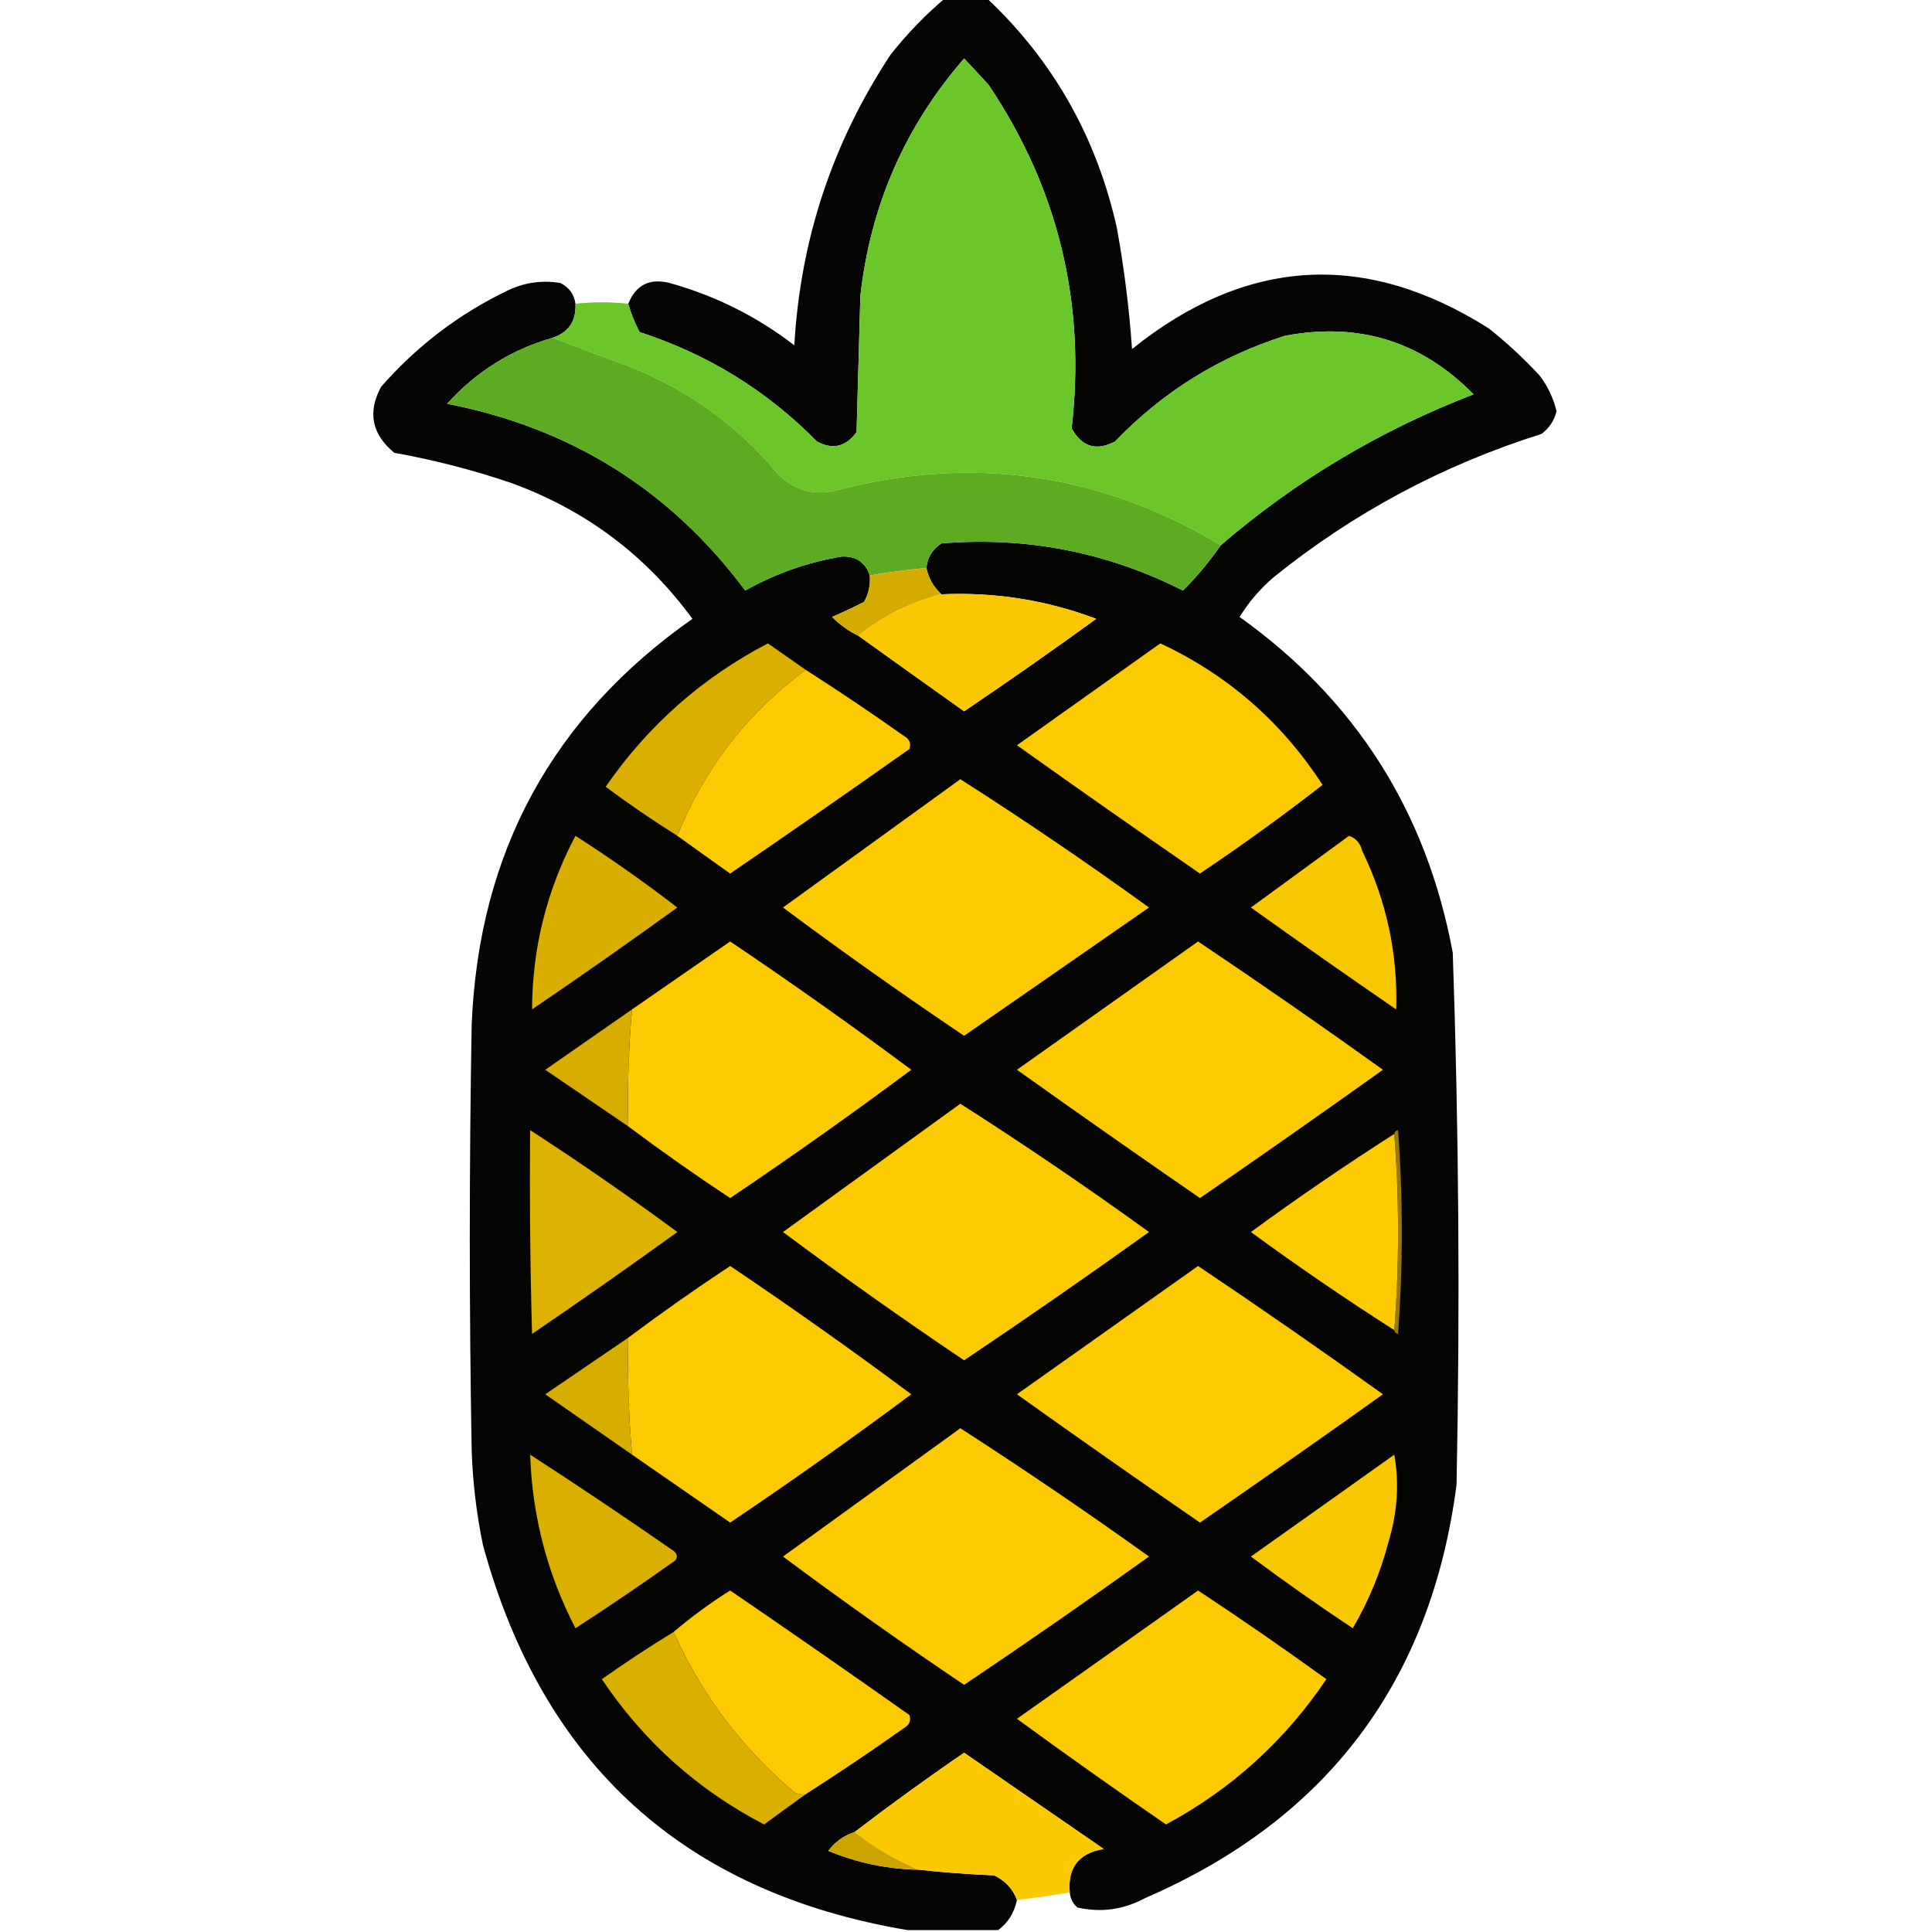<?xml version="1.0" encoding="UTF-8"?>
<!DOCTYPE svg PUBLIC "-//W3C//DTD SVG 1.1//EN" "http://www.w3.org/Graphics/SVG/1.1/DTD/svg11.dtd">
<svg xmlns="http://www.w3.org/2000/svg" version="1.1" width="512px" height="512px" style="shape-rendering:geometricPrecision; text-rendering:geometricPrecision; image-rendering:optimizeQuality; fill-rule:evenodd; clip-rule:evenodd" xmlns:xlink="http://www.w3.org/1999/xlink">
<g><path style="opacity:0.981" fill="#020200" d="M 250.5,-0.5 C 254.167,-0.5 257.833,-0.5 261.5,-0.5C 279.153,16.116 290.653,36.449 296,60.5C 297.918,71.092 299.251,81.759 300,92.5C 330.318,68.178 361.818,66.344 394.5,87C 399.301,90.799 403.801,94.966 408,99.5C 410.18,102.359 411.68,105.526 412.5,109C 411.896,111.468 410.562,113.468 408.5,115C 382.32,123.253 358.653,135.919 337.5,153C 333.938,156.058 330.938,159.558 328.5,163.5C 359.241,185.446 378.074,215.113 385,252.5C 386.61,299.48 386.943,346.48 386,393.5C 379.188,445.639 351.688,482.139 303.5,503C 297.751,506.094 291.751,506.927 285.5,505.5C 284.295,504.423 283.628,503.09 283.5,501.5C 282.893,494.932 285.893,491.098 292.5,490C 280.167,481.5 267.833,473 255.5,464.5C 245.589,471.277 235.923,478.277 226.5,485.5C 223.66,486.423 221.326,488.09 219.5,490.5C 227.181,493.669 235.181,495.336 243.5,495.5C 250.133,496.214 256.8,496.714 263.5,497C 266.442,498.436 268.442,500.603 269.5,503.5C 268.818,506.881 267.151,509.548 264.5,511.5C 256.5,511.5 248.5,511.5 240.5,511.5C 181.358,501.53 143.858,467.53 128,409.5C 126.289,401.254 125.289,392.921 125,384.5C 124.333,346.833 124.333,309.167 125,271.5C 126.889,225.877 146.389,190.043 183.5,164C 171.197,147.171 155.197,135.171 135.5,128C 125.371,124.551 115.038,121.884 104.5,120C 98.516,115.068 97.35,109.234 101,102.5C 110.462,91.698 121.628,83.198 134.5,77C 138.97,74.858 143.637,74.192 148.5,75C 150.819,76.147 152.152,77.981 152.5,80.5C 152.736,85.037 150.736,88.037 146.5,89.5C 135.515,92.645 126.181,98.478 118.5,107C 151.371,113.417 177.705,129.917 197.5,156.5C 205.477,152.008 213.977,149.008 223,147.5C 226.82,147.318 229.32,148.985 230.5,152.5C 230.702,154.989 230.202,157.323 229,159.5C 226.217,160.928 223.383,162.262 220.5,163.5C 222.55,165.547 224.883,167.214 227.5,168.5C 236.766,175.145 246.1,181.812 255.5,188.5C 267.305,180.528 278.972,172.361 290.5,164C 277.355,159.032 263.688,156.865 249.5,157.5C 247.422,155.61 246.089,153.276 245.5,150.5C 245.78,147.713 247.113,145.547 249.5,144C 272.017,142.147 293.35,146.314 313.5,156.5C 317.203,152.798 320.537,148.798 323.5,144.5C 343.421,127.363 365.754,114.03 390.5,104.5C 376.689,90.443 360.023,85.276 340.5,89C 323.112,94.525 308.112,103.859 295.5,117C 290.498,119.601 286.665,118.434 284,113.5C 287.794,80.348 280.461,50.015 262,22.5C 259.824,20.125 257.657,17.792 255.5,15.5C 239.825,33.53 230.658,54.53 228,78.5C 227.667,90.5 227.333,102.5 227,114.5C 224.166,118.417 220.666,119.251 216.5,117C 203.236,103.53 187.569,93.863 169.5,88C 168.188,85.52 167.188,83.02 166.5,80.5C 168.514,75.493 172.181,73.66 177.5,75C 189.616,78.391 200.616,83.891 210.5,91.5C 212.101,63.531 220.601,37.864 236,14.5C 240.416,8.914 245.249,3.914 250.5,-0.5 Z"/></g>
<g><path style="opacity:1" fill="#6bc629" d="M 323.5,144.5 C 291.549,125.344 257.549,120.511 221.5,130C 215.796,131.315 210.796,129.982 206.5,126C 195.686,112.92 182.352,103.253 166.5,97C 159.685,94.566 153.018,92.066 146.5,89.5C 150.736,88.037 152.736,85.037 152.5,80.5C 157.073,79.977 161.74,79.977 166.5,80.5C 167.188,83.02 168.188,85.52 169.5,88C 187.569,93.863 203.236,103.53 216.5,117C 220.666,119.251 224.166,118.417 227,114.5C 227.333,102.5 227.667,90.5 228,78.5C 230.658,54.53 239.825,33.53 255.5,15.5C 257.657,17.792 259.824,20.125 262,22.5C 280.461,50.015 287.794,80.348 284,113.5C 286.665,118.434 290.498,119.601 295.5,117C 308.112,103.859 323.112,94.525 340.5,89C 360.023,85.276 376.689,90.443 390.5,104.5C 365.754,114.03 343.421,127.363 323.5,144.5 Z"/></g>
<g><path style="opacity:1" fill="#5daa23" d="M 146.5,89.5 C 153.018,92.066 159.685,94.566 166.5,97C 182.352,103.253 195.686,112.92 206.5,126C 210.796,129.982 215.796,131.315 221.5,130C 257.549,120.511 291.549,125.344 323.5,144.5C 320.537,148.798 317.203,152.798 313.5,156.5C 293.35,146.314 272.017,142.147 249.5,144C 247.113,145.547 245.78,147.713 245.5,150.5C 240.47,150.98 235.47,151.647 230.5,152.5C 229.32,148.985 226.82,147.318 223,147.5C 213.977,149.008 205.477,152.008 197.5,156.5C 177.705,129.917 151.371,113.417 118.5,107C 126.181,98.478 135.515,92.645 146.5,89.5 Z"/></g>
<g><path style="opacity:1" fill="#d4ac00" d="M 245.5,150.5 C 246.089,153.276 247.422,155.61 249.5,157.5C 241.302,159.599 233.968,163.266 227.5,168.5C 224.883,167.214 222.55,165.547 220.5,163.5C 223.383,162.262 226.217,160.928 229,159.5C 230.202,157.323 230.702,154.989 230.5,152.5C 235.47,151.647 240.47,150.98 245.5,150.5 Z"/></g>
<g><path style="opacity:1" fill="#f9c800" d="M 249.5,157.5 C 263.688,156.865 277.355,159.032 290.5,164C 278.972,172.361 267.305,180.528 255.5,188.5C 246.1,181.812 236.766,175.145 227.5,168.5C 233.968,163.266 241.302,159.599 249.5,157.5 Z"/></g>
<g><path style="opacity:1" fill="#daaf00" d="M 213.5,177.5 C 197.989,189.003 186.655,203.669 179.5,221.5C 173.022,217.424 166.689,213.09 160.5,208.5C 171.737,192.259 186.07,179.593 203.5,170.5C 206.9,172.856 210.233,175.189 213.5,177.5 Z"/></g>
<g><path style="opacity:1" fill="#fbca00" d="M 307.5,170.5 C 325.359,178.853 339.693,191.353 350.5,208C 339.965,216.195 329.132,224.028 318,231.5C 301.746,220.29 285.579,208.956 269.5,197.5C 282.185,188.475 294.851,179.475 307.5,170.5 Z"/></g>
<g><path style="opacity:1" fill="#fcca00" d="M 213.5,177.5 C 222.285,183.112 230.952,188.945 239.5,195C 241.007,195.837 241.507,197.004 241,198.5C 225.254,209.623 209.421,220.623 193.5,231.5C 188.766,228.145 184.1,224.812 179.5,221.5C 186.655,203.669 197.989,189.003 213.5,177.5 Z"/></g>
<g><path style="opacity:1" fill="#fcca00" d="M 254.5,206.5 C 271.455,217.319 288.122,228.652 304.5,240.5C 288.167,251.833 271.833,263.167 255.5,274.5C 239.199,263.523 223.199,252.19 207.5,240.5C 223.185,229.142 238.852,217.809 254.5,206.5 Z"/></g>
<g><path style="opacity:1" fill="#d8ae00" d="M 152.5,221.5 C 161.782,227.452 170.782,233.785 179.5,240.5C 166.828,249.662 153.995,258.662 141,267.5C 141.066,251.234 144.9,235.901 152.5,221.5 Z"/></g>
<g><path style="opacity:1" fill="#f7c700" d="M 357.5,221.5 C 359.335,222.122 360.502,223.456 361,225.5C 367.457,238.789 370.457,252.789 370,267.5C 357.079,258.623 344.246,249.623 331.5,240.5C 340.234,234.145 348.901,227.812 357.5,221.5 Z"/></g>
<g><path style="opacity:1" fill="#fcca00" d="M 166.5,298.5 C 166.24,288.128 166.573,277.794 167.5,267.5C 176.138,261.51 184.804,255.51 193.5,249.5C 209.801,260.477 225.801,271.81 241.5,283.5C 225.801,295.19 209.801,306.523 193.5,317.5C 184.258,311.391 175.258,305.057 166.5,298.5 Z"/></g>
<g><path style="opacity:1" fill="#fcca00" d="M 317.5,249.5 C 334.016,260.59 350.349,271.923 366.5,283.5C 350.458,294.944 334.292,306.277 318,317.5C 301.746,306.29 285.579,294.956 269.5,283.5C 285.529,272.157 301.529,260.824 317.5,249.5 Z"/></g>
<g><path style="opacity:1" fill="#d7ad00" d="M 167.5,267.5 C 166.573,277.794 166.24,288.128 166.5,298.5C 159.185,293.526 151.851,288.526 144.5,283.5C 152.185,278.141 159.851,272.808 167.5,267.5 Z"/></g>
<g><path style="opacity:1" fill="#fcca00" d="M 254.5,292.5 C 271.455,303.319 288.122,314.652 304.5,326.5C 288.341,338.08 272.008,349.413 255.5,360.5C 239.199,349.523 223.199,338.19 207.5,326.5C 223.185,315.142 238.852,303.809 254.5,292.5 Z"/></g>
<g><path style="opacity:1" fill="#987a00" d="M 369.5,300.5 C 369.56,299.957 369.893,299.624 370.5,299.5C 371.833,317.5 371.833,335.5 370.5,353.5C 369.893,353.376 369.56,353.043 369.5,352.5C 370.833,335.167 370.833,317.833 369.5,300.5 Z"/></g>
<g><path style="opacity:1" fill="#ddb200" d="M 140.5,299.5 C 153.781,308.117 166.781,317.117 179.5,326.5C 166.828,335.662 153.995,344.662 141,353.5C 140.5,335.503 140.333,317.503 140.5,299.5 Z"/></g>
<g><path style="opacity:1" fill="#fbca00" d="M 369.5,300.5 C 370.833,317.833 370.833,335.167 369.5,352.5C 356.577,344.25 343.91,335.583 331.5,326.5C 343.91,317.417 356.577,308.75 369.5,300.5 Z"/></g>
<g><path style="opacity:1" fill="#fcca00" d="M 167.5,385.5 C 166.6,375.198 166.267,364.865 166.5,354.5C 175.258,347.943 184.258,341.609 193.5,335.5C 209.801,346.477 225.801,357.81 241.5,369.5C 225.801,381.19 209.801,392.523 193.5,403.5C 184.804,397.49 176.138,391.49 167.5,385.5 Z"/></g>
<g><path style="opacity:1" fill="#fcca00" d="M 317.5,335.5 C 334.016,346.59 350.349,357.923 366.5,369.5C 350.458,380.944 334.292,392.277 318,403.5C 301.708,392.277 285.542,380.944 269.5,369.5C 285.529,358.157 301.529,346.824 317.5,335.5 Z"/></g>
<g><path style="opacity:1" fill="#d7ad00" d="M 166.5,354.5 C 166.267,364.865 166.6,375.198 167.5,385.5C 159.851,380.192 152.185,374.859 144.5,369.5C 151.851,364.474 159.185,359.474 166.5,354.5 Z"/></g>
<g><path style="opacity:1" fill="#fcca00" d="M 254.5,378.5 C 271.405,389.391 288.071,400.724 304.5,412.5C 288.341,424.08 272.008,435.413 255.5,446.5C 239.199,435.523 223.199,424.19 207.5,412.5C 223.185,401.142 238.852,389.809 254.5,378.5 Z"/></g>
<g><path style="opacity:1" fill="#d9af00" d="M 140.5,385.5 C 153.285,393.778 165.952,402.278 178.5,411C 179.451,411.718 179.617,412.551 179,413.5C 170.304,419.696 161.47,425.696 152.5,431.5C 145.037,417.104 141.037,401.771 140.5,385.5 Z"/></g>
<g><path style="opacity:1" fill="#f8c800" d="M 369.5,385.5 C 370.827,393.113 370.327,400.78 368,408.5C 365.888,416.629 362.721,424.296 358.5,431.5C 349.325,425.413 340.325,419.079 331.5,412.5C 344.233,403.478 356.9,394.478 369.5,385.5 Z"/></g>
<g><path style="opacity:1" fill="#fcca00" d="M 213.5,475.5 C 212.448,475.649 211.448,475.483 210.5,475C 196.531,463.186 185.864,449.019 178.5,432.5C 183.177,428.503 188.177,424.837 193.5,421.5C 209.421,432.377 225.254,443.377 241,454.5C 241.507,455.996 241.007,457.163 239.5,458C 230.952,464.055 222.285,469.888 213.5,475.5 Z"/></g>
<g><path style="opacity:1" fill="#fcca00" d="M 317.5,421.5 C 328.979,429.077 340.312,436.91 351.5,445C 340.477,461.359 326.31,474.192 309,483.5C 295.671,474.329 282.504,464.995 269.5,455.5C 285.567,444.145 301.567,432.811 317.5,421.5 Z"/></g>
<g><path style="opacity:1" fill="#d9af00" d="M 178.5,432.5 C 185.864,449.019 196.531,463.186 210.5,475C 211.448,475.483 212.448,475.649 213.5,475.5C 209.875,478.11 206.208,480.777 202.5,483.5C 184.906,474.36 170.572,461.527 159.5,445C 165.733,440.585 172.067,436.418 178.5,432.5 Z"/></g>
<g><path style="opacity:1" fill="#fbc900" d="M 283.5,501.5 C 278.853,502.296 274.186,502.963 269.5,503.5C 268.442,500.603 266.442,498.436 263.5,497C 256.8,496.714 250.133,496.214 243.5,495.5C 237.372,492.937 231.705,489.603 226.5,485.5C 235.923,478.277 245.589,471.277 255.5,464.5C 267.833,473 280.167,481.5 292.5,490C 285.893,491.098 282.893,494.932 283.5,501.5 Z"/></g>
<g><path style="opacity:1" fill="#cca400" d="M 226.5,485.5 C 231.705,489.603 237.372,492.937 243.5,495.5C 235.181,495.336 227.181,493.669 219.5,490.5C 221.326,488.09 223.66,486.423 226.5,485.5 Z"/></g>
</svg>
